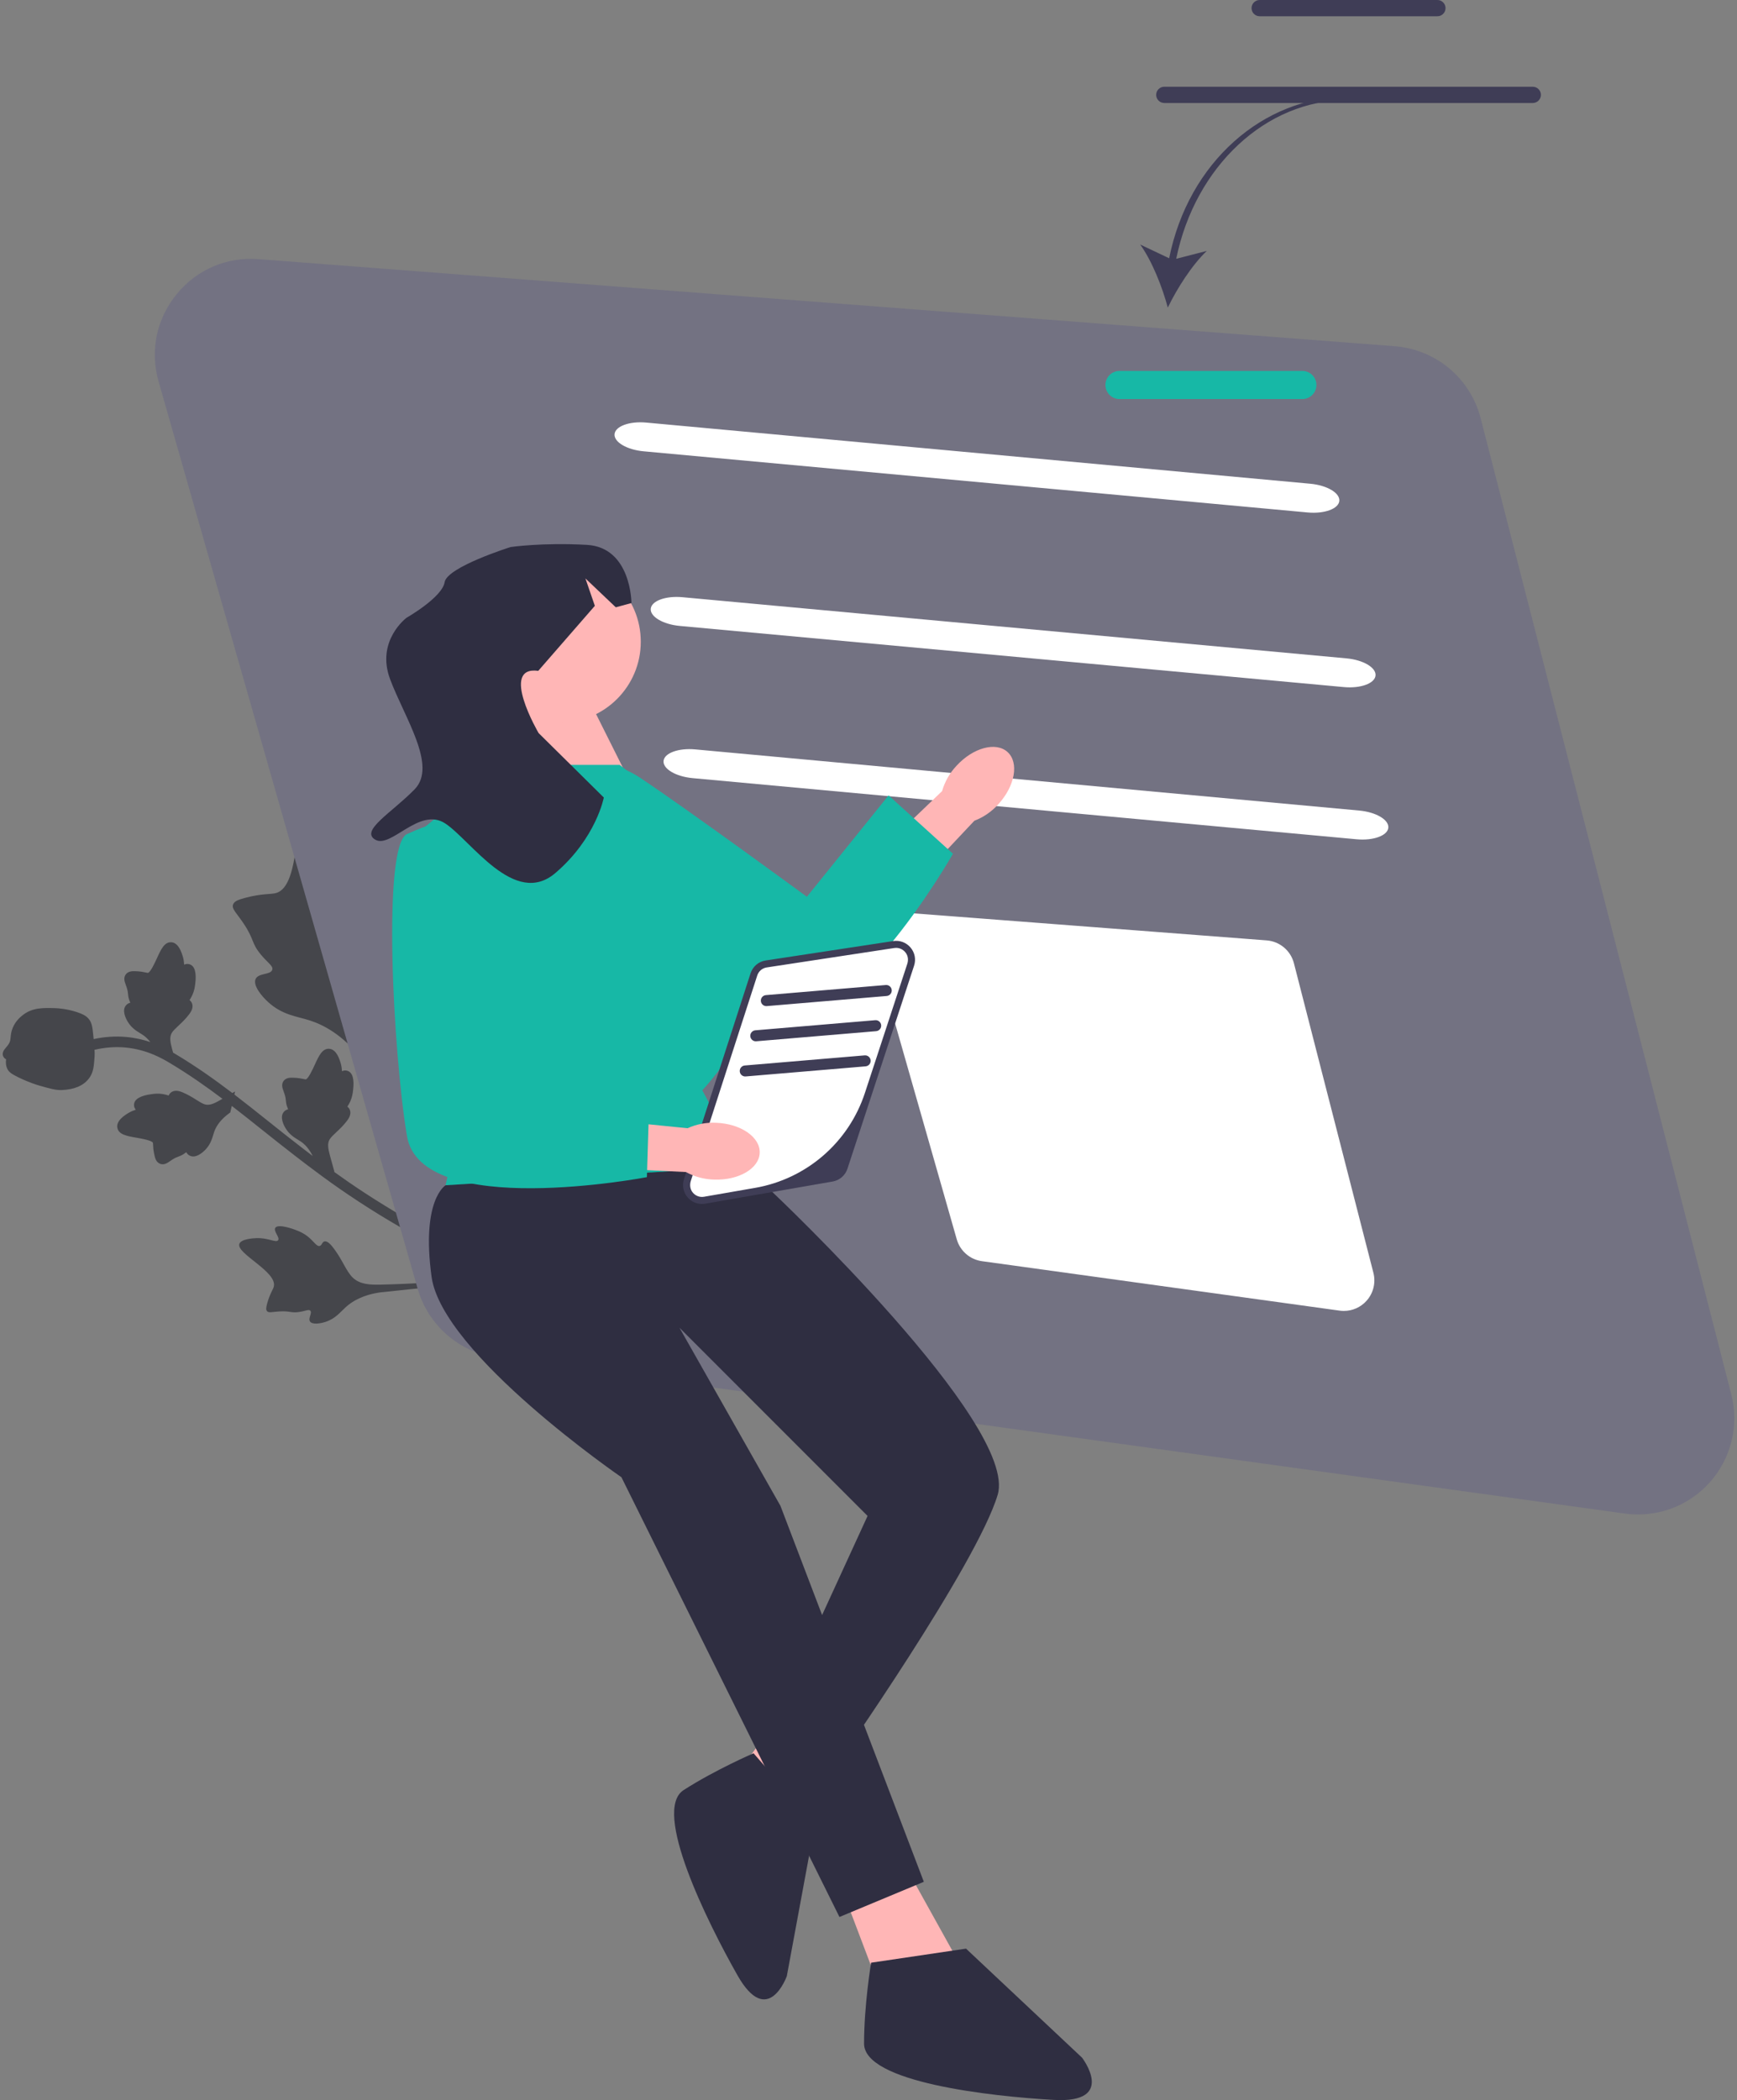<svg width="494" height="597" viewBox="0 0 494 597" fill="none" xmlns="http://www.w3.org/2000/svg">
<rect x="0" y="0" width="494" height="597" fill="#808080" stroke="none"/>
<g clip-path="url(#clip0_414_31)">
<path d="M95.039 234.126C94.469 233.235 90.881 227.624 88.222 228.192C83.183 229.27 85.916 251.6 78.59 253.827C76.982 254.316 74.719 253.889 69.664 255.241C67.653 255.778 66.611 256.221 66.287 257.111C65.828 258.374 67.217 259.436 69.28 262.514C72.373 267.131 71.422 267.986 74.143 271.295C76.162 273.751 77.748 274.571 77.437 275.649C76.997 277.174 73.539 276.518 72.709 278.267C71.861 280.052 74.322 283.136 76.45 285.021C80.443 288.56 84.423 288.901 88.067 290.061C92.028 291.322 97.444 294.138 103.051 301.179L147.86 361.833C144.247 360.463 137.206 357.65 127.601 352.839C119.5 348.779 111.469 344.159 103.729 339.101C100.392 336.92 97.475 334.891 94.855 333.001L95.121 333.14L93.841 328.508C93.35 326.667 93.028 325.163 93.709 323.954C94.085 323.307 94.794 322.64 95.621 321.866C96.568 320.982 97.644 319.98 98.692 318.589C99.664 317.338 99.885 316.222 99.4 315.287C99.235 314.969 99.019 314.743 98.791 314.577C99.052 314.165 99.348 313.677 99.612 313.092C100.172 311.848 100.308 310.783 100.407 309.991C100.813 306.804 100.297 304.927 98.868 304.409C98.263 304.191 97.718 304.291 97.261 304.505C97.227 303.852 97.14 303.083 96.902 302.254C96.135 299.593 95.068 298.244 93.647 298.132C91.663 297.975 90.662 300.169 89.505 302.703C88.986 303.829 87.625 306.829 86.915 306.831C86.827 306.83 86.576 306.777 86.354 306.728C85.745 306.595 84.827 306.396 83.394 306.356C82.591 306.333 81.378 306.298 80.636 307.293C79.975 308.247 80.301 309.26 80.601 310.071C80.701 310.338 80.82 310.656 80.939 311.041C81.211 311.919 81.257 312.393 81.301 312.852C81.359 313.449 81.419 314.069 81.847 315.089C81.883 315.172 81.916 315.249 81.95 315.325C81.548 315.417 81.127 315.611 80.772 316.005C79.44 317.455 80.683 319.857 81.275 320.812C82.34 322.523 83.688 323.344 84.773 324.005C85.047 324.172 85.316 324.335 85.576 324.512C86.921 325.429 88.038 326.818 88.932 328.605C87.874 327.799 86.862 327.023 85.913 326.292C82.512 323.675 79.314 321.125 76.196 318.639C72.99 316.082 69.851 313.58 66.658 311.139L66.859 310.261L66.088 310.709C61.052 306.879 55.865 303.201 50.042 299.711C49.803 299.568 49.521 299.4 49.23 299.23L48.952 298.226C48.461 296.385 48.139 294.882 48.821 293.673C49.197 293.026 49.906 292.358 50.732 291.585C51.68 290.701 52.756 289.699 53.804 288.308C54.775 287.057 54.997 285.941 54.511 285.006C54.347 284.688 54.13 284.462 53.902 284.296C54.163 283.883 54.46 283.396 54.724 282.81C55.283 281.566 55.42 280.502 55.519 279.709C55.925 276.523 55.409 274.646 53.979 274.128C53.375 273.91 52.829 274.009 52.373 274.224C52.339 273.57 52.252 272.801 52.013 271.973C51.246 269.311 50.179 267.962 48.759 267.851C46.774 267.694 45.773 269.887 44.616 272.422C44.097 273.548 42.737 276.547 42.026 276.55C41.938 276.549 41.687 276.495 41.465 276.446C40.856 276.314 39.938 276.115 38.506 276.074C37.702 276.052 36.489 276.017 35.747 277.012C35.086 277.965 35.412 278.979 35.713 279.789C35.812 280.057 35.931 280.374 36.05 280.76C36.322 281.638 36.368 282.111 36.413 282.57C36.471 283.167 36.531 283.787 36.959 284.808C36.995 284.891 37.028 284.968 37.062 285.044C36.66 285.136 36.238 285.33 35.884 285.723C34.551 287.174 35.794 289.575 36.386 290.531C37.451 292.241 38.8 293.063 39.885 293.724C40.158 293.891 40.427 294.054 40.687 294.231C41.448 294.749 42.132 295.425 42.751 296.225C40.776 295.558 38.495 295.01 35.923 294.774C32.849 294.493 29.735 294.7 26.631 295.377C26.61 295.143 26.588 294.913 26.564 294.658C26.3 291.803 26.107 290.619 25.123 289.508C24.646 288.966 23.914 288.37 21.822 287.689C18.923 286.745 16.439 286.602 15.745 286.58C12.279 286.481 9.285 286.397 6.567 288.487C6.048 288.884 4.473 290.084 3.608 292.201C3.166 293.272 3.086 294.141 3.022 294.84C2.954 295.571 2.912 296.054 2.502 296.73C2.243 297.162 1.931 297.513 1.684 297.796C1.205 298.363 0.307 299.401 1.06 300.528C1.241 300.8 1.47 300.992 1.73 301.121C1.592 302.077 1.676 303.066 2.149 303.961C2.574 304.766 3.305 305.306 5.274 306.268C8.288 307.741 10.717 308.458 11.2 308.594C14.326 309.48 15.894 309.925 17.574 309.861C21.15 309.718 23.748 308.609 25.295 306.563C25.373 306.463 25.445 306.361 25.514 306.259C26.599 304.651 26.716 302.969 26.904 300.291C26.939 299.774 26.928 299.178 26.883 298.418C29.815 297.737 32.754 297.504 35.646 297.769C41.907 298.343 46.356 301.009 48.492 302.291C53.814 305.48 58.611 308.847 63.264 312.348L62.703 312.674C61.047 313.616 59.675 314.308 58.332 313.956C57.611 313.757 56.785 313.24 55.828 312.637C54.732 311.945 53.49 311.158 51.879 310.497C50.422 309.874 49.286 309.943 48.505 310.65C48.239 310.89 48.075 311.156 47.973 311.419C47.508 311.272 46.961 311.108 46.328 311.002C44.982 310.776 43.918 310.914 43.126 311.019C39.941 311.435 38.256 312.41 38.118 313.924C38.06 314.564 38.295 315.066 38.618 315.454C37.995 315.652 37.273 315.932 36.531 316.372C34.152 317.789 33.118 319.164 33.37 320.566C33.722 322.525 36.097 322.937 38.842 323.414C40.063 323.63 43.31 324.185 43.492 324.872C43.514 324.957 43.525 325.213 43.534 325.441C43.561 326.063 43.601 327.002 43.925 328.398C44.107 329.181 44.381 330.363 45.532 330.828C46.622 331.226 47.52 330.653 48.227 330.157C48.461 329.993 48.738 329.798 49.08 329.584C49.86 329.098 50.307 328.934 50.74 328.775C51.303 328.567 51.887 328.352 52.766 327.679C52.837 327.623 52.903 327.572 52.968 327.52C53.159 327.885 53.453 328.244 53.924 328.486C55.665 329.408 57.672 327.596 58.447 326.781C59.831 325.317 60.283 323.804 60.648 322.587C60.74 322.28 60.83 321.979 60.935 321.682C61.597 319.82 62.979 318.097 65.044 316.56L65.49 316.228L65.917 314.367C68.72 316.53 71.496 318.737 74.322 320.991C77.451 323.487 80.663 326.048 84.078 328.676C88.606 332.159 94.24 336.495 102.086 341.621C109.919 346.739 118.05 351.417 126.255 355.528C133.563 359.189 139.415 361.712 143.431 363.33C131.729 364.113 115.542 365.042 108.227 365.174C105.382 365.225 102.451 365.181 100.362 363.213C98.351 361.318 97.362 357.868 94.436 354.266C94.094 353.846 93.127 352.687 92.272 352.892C91.565 353.061 91.578 354.008 90.92 354.176C90.038 354.401 89.298 352.88 87.472 351.449C86.185 350.44 85.011 349.989 84.002 349.601C83.698 349.484 79.138 347.764 78.3 349.015C77.671 349.955 79.688 351.758 79.089 352.553C78.493 353.345 76.283 351.831 72.948 351.956C72.347 351.979 68.558 352.121 68.07 353.59C67.144 356.374 78.893 361.475 77.872 365.714C77.648 366.644 76.785 367.631 75.99 370.503C75.674 371.645 75.59 372.284 75.934 372.7C76.421 373.29 77.343 372.914 79.449 372.79C82.608 372.604 82.753 373.317 85.162 372.937C86.951 372.654 87.81 372.113 88.249 372.576C88.871 373.232 87.552 374.74 88.17 375.652C88.802 376.583 91.025 376.265 92.565 375.765C95.454 374.826 96.769 372.971 98.39 371.517C100.152 369.937 103.097 368.091 108.171 367.371L144.086 363.592C146.186 364.429 147.733 365.001 148.634 365.334C149.114 365.511 149.422 365.621 149.55 365.679L150.025 364.764L150.558 365.485C150.393 365.25 150.212 364.99 150.037 364.741L150.24 364.351L151.615 363.741C151.43 363.32 151.227 363.136 150.679 362.899L153.439 362.608C152.605 362.676 151.6 362.753 150.526 362.832C150.299 362.741 150.022 362.638 149.675 362.51C149.27 362.361 148.722 362.158 148.065 361.91C137.173 346.205 114.768 312.929 106.428 299.309C103.819 295.047 101.276 290.57 102.396 285.655C103.475 280.923 107.818 276.355 110.667 268.718C111 267.826 111.895 265.331 110.823 264.218C109.937 263.298 108.515 264.161 107.675 263.314C106.548 262.179 108.194 259.705 108.735 255.666C109.116 252.818 108.755 250.64 108.444 248.767C108.35 248.202 106.896 239.766 104.256 239.612C102.272 239.497 101.337 244.155 99.601 243.956C97.87 243.757 98.197 239.063 95.039 234.126Z" fill="#45464B"/>
<path d="M462.104 430.248L141.351 385.915C130.616 384.432 121.756 376.74 118.777 366.319L45.109 108.479C42.613 99.74 44.476 90.691 50.222 83.65C55.968 76.609 64.456 72.971 73.521 73.662L396.68 98.421C408.371 99.317 418.185 107.549 421.103 118.906L492.365 396.32C494.639 405.173 492.365 414.531 486.281 421.351C481.042 427.226 473.613 430.507 465.87 430.507C464.621 430.507 463.362 430.421 462.104 430.248Z" fill="#737282"/>
<path d="M380.994 372.565L279.258 358.504C275.854 358.034 273.043 355.594 272.099 352.289L248.733 270.508C247.941 267.736 248.532 264.866 250.354 262.633C252.177 260.4 254.869 259.245 257.744 259.465L360.243 267.318C363.951 267.602 367.064 270.213 367.989 273.815L390.592 361.804C391.313 364.612 390.592 367.58 388.662 369.744C387.001 371.607 384.644 372.647 382.188 372.647C381.792 372.647 381.393 372.62 380.994 372.565Z" fill="white"/>
<path d="M371.892 145.673L183.036 128.289C178.275 127.851 174.569 125.662 174.777 123.411C174.984 121.16 179.026 119.686 183.788 120.124L372.644 137.508C377.405 137.947 381.109 140.134 380.901 142.385C380.694 144.636 376.653 146.111 371.892 145.673Z" fill="white"/>
<path d="M382.19 195.311L193.334 177.927C188.573 177.489 184.868 175.301 185.075 173.05C185.282 170.799 189.325 169.324 194.086 169.763L382.942 187.147C387.703 187.585 391.407 189.772 391.2 192.023C390.992 194.274 386.951 195.749 382.19 195.311Z" fill="white"/>
<path d="M385.827 238.575L196.971 221.191C192.21 220.753 188.505 218.565 188.712 216.314C188.919 214.063 192.962 212.588 197.723 213.027L386.579 230.411C391.34 230.849 395.044 233.036 394.837 235.287C394.629 237.538 390.588 239.013 385.827 238.575Z" fill="white"/>
<path d="M272.031 217.677C276.772 212.513 283.279 210.772 286.565 213.79C289.851 216.807 288.672 223.438 283.929 228.604C282.063 230.694 279.724 232.306 277.107 233.306L256.746 254.935L246.8 245.163L267.928 224.879C268.701 222.185 270.108 219.715 272.031 217.677Z" fill="#FFB6B6"/>
<path d="M155.949 222.49C155.949 222.49 167.847 211.608 182.085 221.109C196.323 230.611 229.479 254.915 229.479 254.915L252.712 226.101L271.019 242.694C271.019 242.694 238.726 299.574 217.863 287.056C196.999 274.537 150.423 238.801 152.538 231.407C154.652 224.013 155.949 222.49 155.949 222.49Z" fill="#17B8A6"/>
<path d="M244.05 487.954L225.093 523.278L209.48 504.383L227.441 480.114L244.05 487.954Z" fill="#FFB6B6"/>
<path d="M231.791 518.395L223.77 561.734C223.77 561.734 218.387 576.764 209.733 561.497C201.08 546.23 185.411 514.644 194.419 508.855C203.427 503.066 214.307 498.389 214.307 498.389L231.791 518.395Z" fill="#2F2E41"/>
<path d="M255.237 526.423L275.237 562.423L250.237 565.423L239.237 536.423L255.237 526.423Z" fill="#FFB6B6"/>
<path d="M149.237 200.423C149.237 200.423 147.237 220.423 144.237 222.423C141.237 224.423 179.253 222.423 179.253 222.423L168.237 200.423H149.237Z" fill="#FFB6B6"/>
<path d="M190.23 228.438L176.237 217.423H142.025L119.237 236.423L133.737 303.923L126.737 336.923L215.737 339.923L199.737 309.923C199.737 309.923 218.737 289.923 212.737 276.923C206.737 263.923 190.23 228.438 190.23 228.438Z" fill="#17B8A6"/>
<path d="M206.737 331.923L219.737 338.923C219.737 338.923 289.737 404.923 283.737 424.923C277.737 444.923 237.737 501.923 237.737 501.923L218.737 491.923L246.737 430.923L193.237 377.423L221.956 428.048L262.737 534.923L238.737 544.923L176.737 419.923C176.737 419.923 125.737 384.923 122.737 362.923C119.737 340.923 126.737 336.923 126.737 336.923L206.737 331.923Z" fill="#2F2E41"/>
<path d="M274.737 553.923L307.737 584.923C307.737 584.923 317.737 597.923 299.737 596.923C281.737 595.923 245.737 591.923 245.737 580.923C245.737 569.923 247.737 557.923 247.737 557.923L274.737 553.923Z" fill="#2F2E41"/>
<path d="M159.237 205.423C171.94 205.423 182.237 195.125 182.237 182.423C182.237 169.72 171.94 159.423 159.237 159.423C146.535 159.423 136.237 169.72 136.237 182.423C136.237 195.125 146.535 205.423 159.237 205.423Z" fill="#FFB6B6"/>
<path d="M259.013 274.196L240.058 331.923C239.553 333.461 238.24 334.596 236.645 334.873L200.395 341.178C197.144 341.743 194.458 338.65 195.473 335.51L214.404 276.999C214.914 275.42 216.274 274.265 217.914 274.015L254.189 268.495C257.419 268.004 260.032 271.092 259.013 274.196Z" fill="white"/>
<path d="M199.626 342.244C198.083 342.244 196.617 341.585 195.579 340.389C194.331 338.952 193.936 337.013 194.522 335.203L213.452 276.691C214.084 274.739 215.736 273.335 217.764 273.027L254.039 267.507C255.9 267.223 257.74 267.913 258.958 269.351C260.175 270.79 260.551 272.718 259.963 274.508L241.008 332.234C240.386 334.128 238.78 335.516 236.817 335.859L200.566 342.163C200.251 342.218 199.937 342.244 199.626 342.244ZM254.858 269.444C254.686 269.444 254.513 269.457 254.34 269.483L218.065 275.004C216.79 275.197 215.752 276.08 215.355 277.307L196.474 335.666C196.128 336.737 196.241 337.94 196.906 338.848C197.684 339.909 198.95 340.41 200.223 340.192L214.77 337.663C229.359 335.126 241.36 324.751 245.98 310.681L258.027 273.993C258.33 273.069 258.293 272.039 257.814 271.193C257.183 270.079 256.059 269.444 254.858 269.444Z" fill="#3F3D56"/>
<path d="M203.678 319.167C210.683 319.426 216.228 323.251 216.062 327.71C215.896 332.168 210.083 335.57 203.075 335.31C200.275 335.244 197.53 334.509 195.072 333.165L165.404 331.691L166.392 317.784L195.535 320.713C198.087 319.555 200.879 319.025 203.678 319.167Z" fill="#FFB6B6"/>
<path d="M124.737 233.923C124.737 233.923 140.737 235.923 142.737 252.923C144.737 269.923 147.737 310.923 147.737 310.923L184.737 309.923L183.977 334.619C183.977 334.619 119.737 346.923 115.737 322.923C111.737 298.923 108.737 240.293 115.737 237.108C122.737 233.923 124.737 233.923 124.737 233.923Z" fill="#17B8A6"/>
<path d="M332.507 73.414L324.277 69.516C327.652 74.227 330.561 81.584 332.118 87.438C334.755 81.985 339.005 75.312 343.212 71.326L334.514 73.564C339.874 47.296 360.033 28.438 383.118 28.438L383.445 27.489C359.332 27.489 337.979 46.086 332.507 73.414Z" fill="#3F3D56"/>
<path d="M370.386 113.438H318.386C316.181 113.438 314.386 111.644 314.386 109.438C314.386 107.233 316.181 105.438 318.386 105.438H370.386C372.592 105.438 374.386 107.233 374.386 109.438C374.386 111.644 372.592 113.438 370.386 113.438Z" fill="#17B8A6"/>
<path d="M252.177 283.12L218.077 285.994C217.218 286.066 216.459 285.426 216.387 284.566C216.314 283.706 216.955 282.948 217.815 282.876L251.914 280.002C252.774 279.93 253.532 280.57 253.605 281.43C253.677 282.29 253.037 283.048 252.177 283.12Z" fill="#3F3D56"/>
<path d="M249.177 293.12L215.077 295.994C214.218 296.066 213.459 295.426 213.387 294.566C213.314 293.706 213.955 292.948 214.815 292.876L248.914 290.002C249.774 289.93 250.532 290.57 250.605 291.43C250.677 292.29 250.037 293.048 249.177 293.12Z" fill="#3F3D56"/>
<path d="M246.177 303.12L212.077 305.994C211.218 306.066 210.459 305.426 210.387 304.566C210.314 303.706 210.955 302.948 211.815 302.876L245.914 300.002C246.774 299.93 247.532 300.57 247.605 301.43C247.677 302.29 247.037 303.048 246.177 303.12Z" fill="#3F3D56"/>
<path d="M153.082 190.692L169.172 172.217L166.49 164.425L175.128 172.633L179.586 171.422C179.586 171.422 179.548 155.601 166.914 154.886C154.281 154.171 145.219 155.502 145.219 155.502C145.219 155.502 127.155 161.162 126.449 165.501C125.743 169.839 115.623 175.603 115.623 175.603C115.623 175.603 106.843 182.135 110.948 193.082C115.052 204.029 124.418 217.694 117.935 224.355C111.451 231.017 102.29 236.144 106.754 238.701C111.218 241.258 119.27 229.27 126.603 234.063C133.936 238.856 146.327 258.107 157.95 248.164C169.573 238.222 171.723 226.707 171.723 226.707L153.173 208.375C153.173 208.375 141.935 189.206 153.082 190.692Z" fill="#2F2E41"/>
<path d="M408.795 4.622H358.249C356.974 4.622 355.938 3.585 355.938 2.311C355.938 1.036 356.974 0 358.249 0H408.795C410.07 0 411.106 1.036 411.106 2.311C411.106 3.585 410.07 4.622 408.795 4.622Z" fill="#3F3D56"/>
<path d="M435.919 29.278H331.125C329.851 29.278 328.814 28.241 328.814 26.967C328.814 25.693 329.851 24.657 331.125 24.657H435.919C437.193 24.657 438.23 25.693 438.23 26.967C438.23 28.241 437.193 29.278 435.919 29.278Z" fill="#3F3D56"/>
</g>
<defs>
<clipPath id="clip0_414_31">
<rect width="492.459" height="596.977" fill="white" transform="translate(0.77)"/>
</clipPath>
</defs>
</svg>
